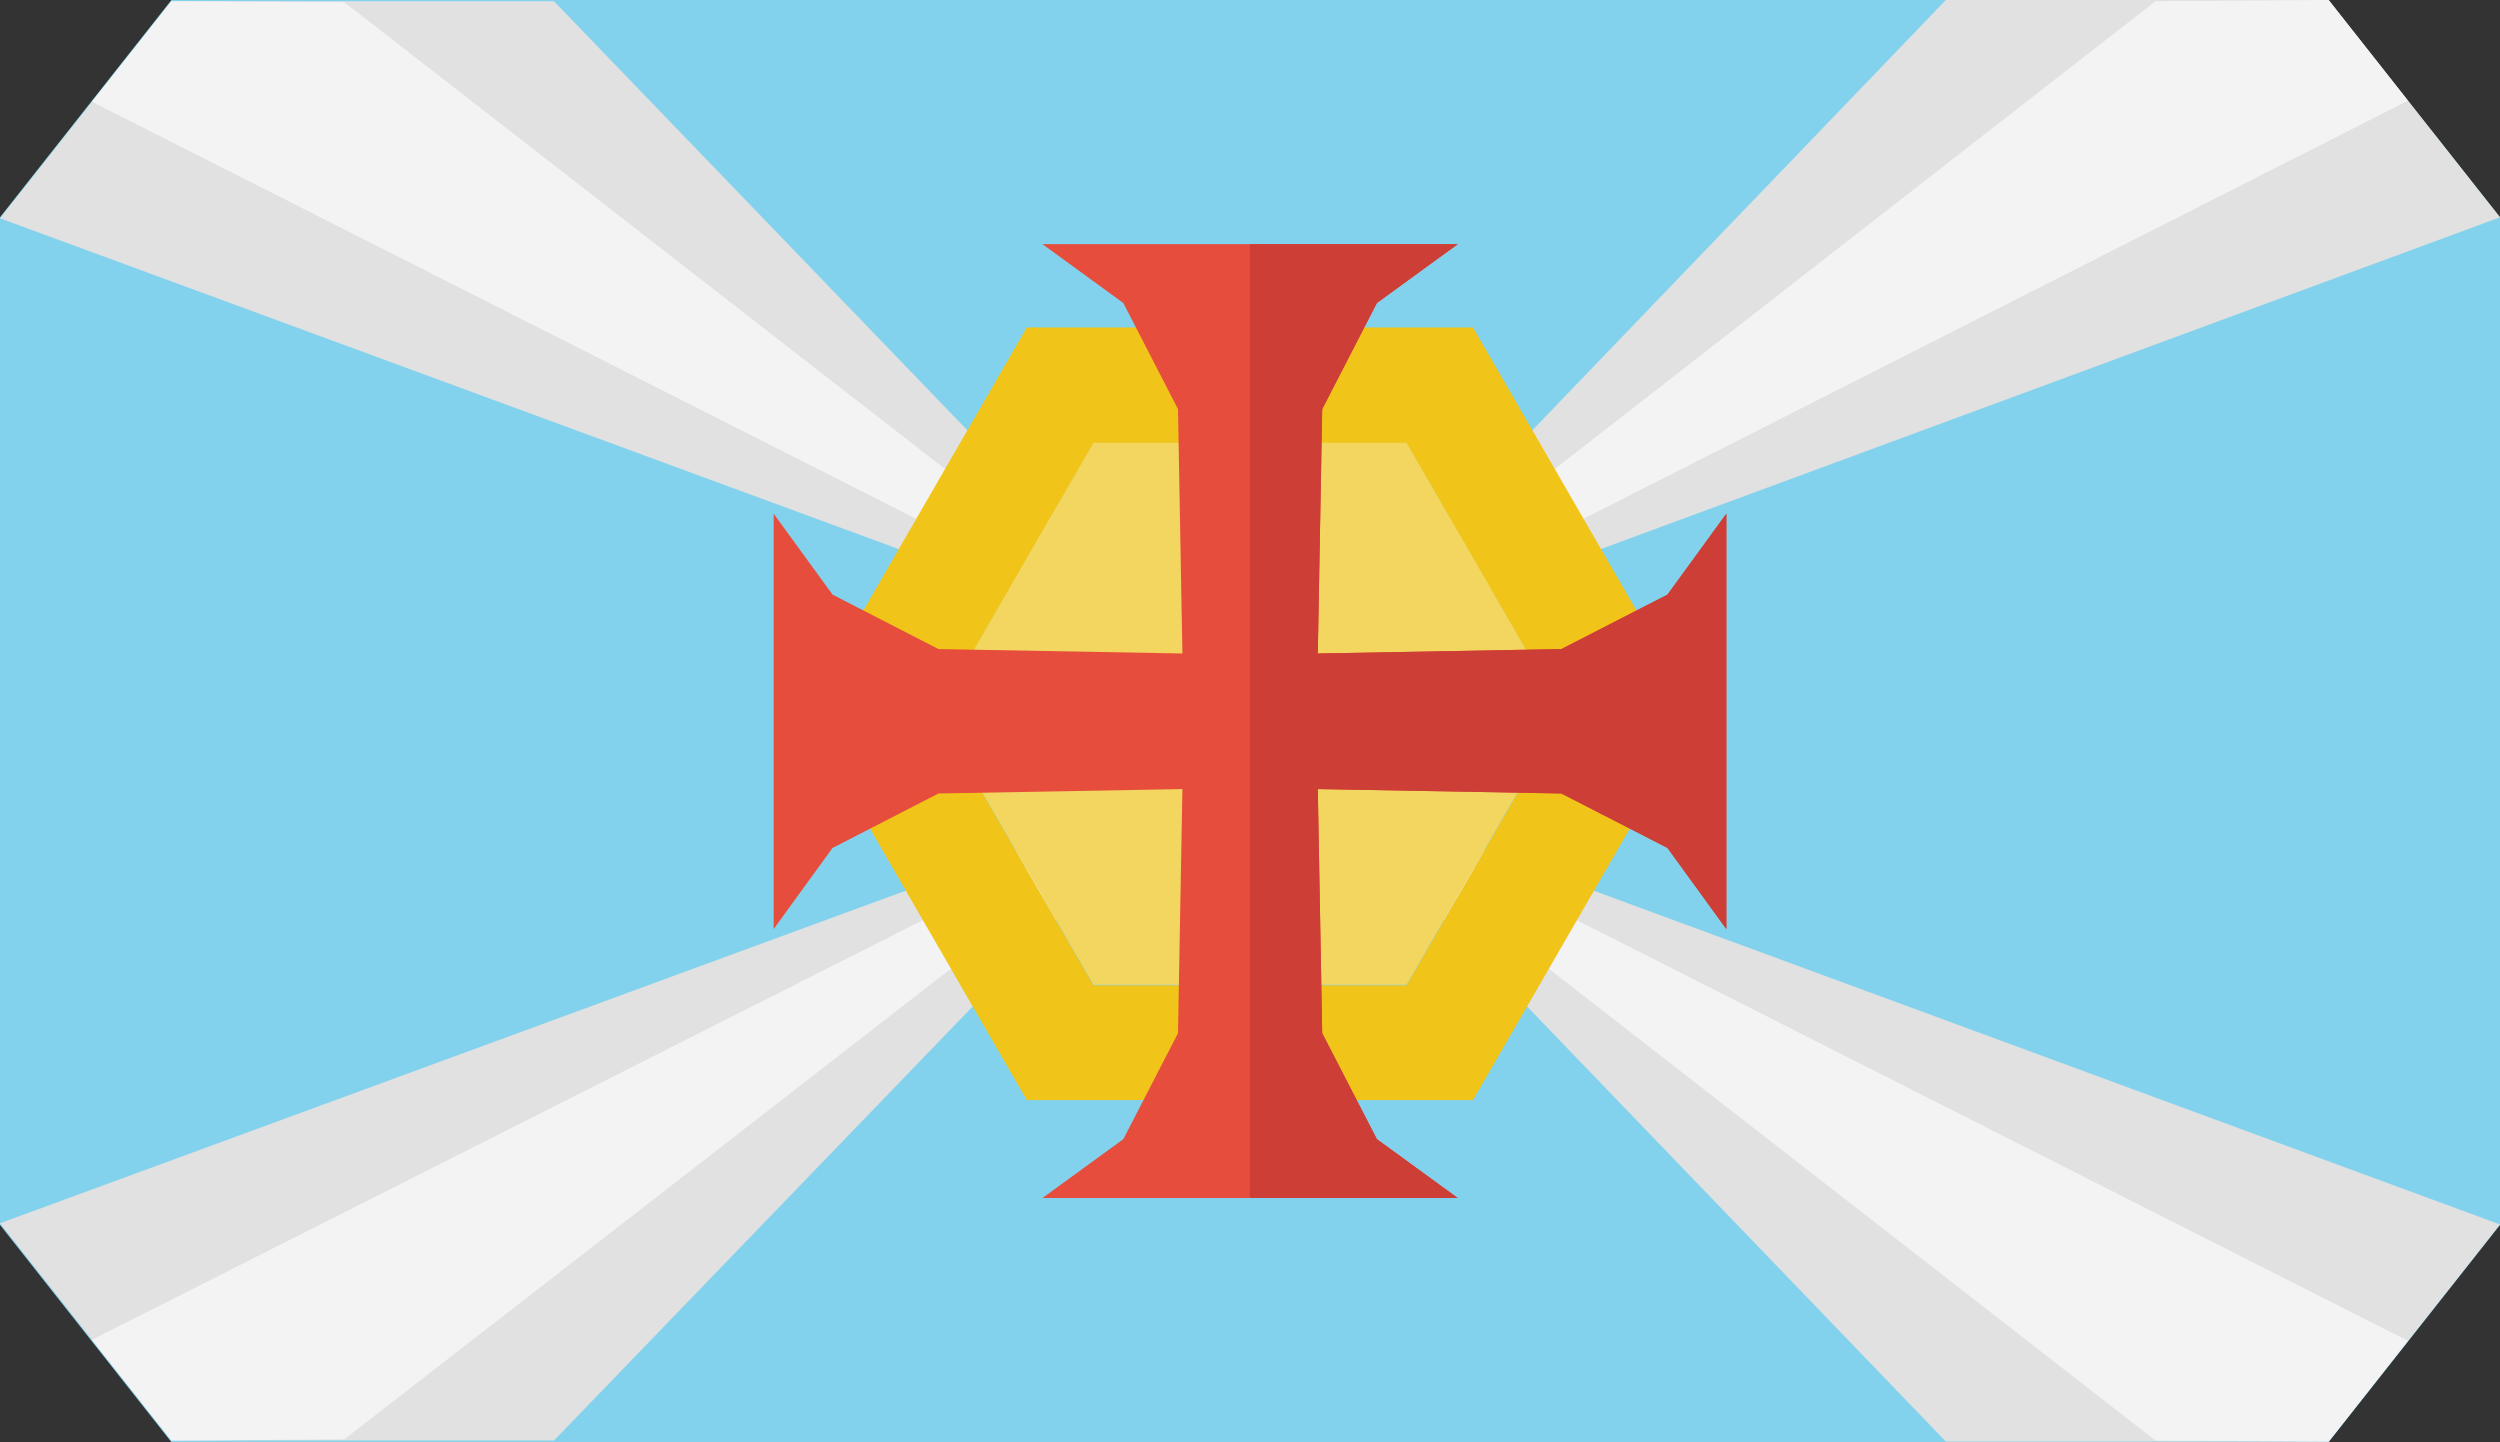 <svg id="Layer_1" data-name="Layer 1" xmlns="http://www.w3.org/2000/svg" viewBox="0 0 124.83 72.01">
  <rect x="0" y="0" width="124.83" height="72.01" fill="#333333" stroke="none"/>
  <defs>
    <style>
      .cls-1 {
        fill: #83d2ed;
      }

      .cls-2 {
        fill: #e0e1e0;
      }

      .cls-3 {
        fill: #f3f3f3;
      }

      .cls-4 {
        fill: #f0c419;
      }

      .cls-5 {
        fill: #f2d65f;
      }

      .cls-6 {
        fill: #e64d3c;
      }

      .cls-7 {
        fill: #cc3e36;
      }
    </style>
  </defs>
  <title>oath</title>
  <g>
    <polygon class="cls-1" points="116.27 0 81.98 0 42.84 0 8.56 0 0 10.85 0 36.01 0 61.16 8.56 72.01 42.84 72.01 81.98 72.01 116.27 72.01 124.83 61.16 124.83 36.01 124.83 10.85 116.27 0"/>
    <polygon class="cls-2" points="65.8 32.63 97.16 0 116.27 0 124.83 10.85 65.8 32.63"/>
    <polygon class="cls-3" points="65.8 32.63 107.63 0.06 116.27 0 120.23 5.03 65.8 32.63"/>
    <polygon class="cls-2" points="59.04 32.63 27.66 0.06 8.56 0.06 0 10.9 59.04 32.63"/>
    <polygon class="cls-3" points="59.04 32.63 17.19 0.11 8.56 0.06 4.59 5.08 59.04 32.63"/>
    <polygon class="cls-2" points="65.8 39.4 97.16 71.98 116.27 71.98 124.83 61.14 65.8 39.4"/>
    <polygon class="cls-3" points="65.8 39.4 107.63 71.93 116.27 71.98 120.23 66.95 65.8 39.4"/>
    <polygon class="cls-2" points="59.04 39.4 27.66 71.93 8.56 71.93 0 61.08 59.04 39.4"/>
    <polygon class="cls-3" points="59.04 39.4 17.19 71.87 8.56 71.93 4.59 66.9 59.04 39.4"/>
    <g>
      <path class="cls-4" d="M317.21,377.15H294.93l-11.14,19.29,11.14,19.29h22.28l11.14-19.29ZM313.89,410H298.26l-7.81-13.53,7.81-13.53h15.63l7.81,13.53Z" transform="translate(-243.66 -360.8)"/>
      <polygon class="cls-5" points="70.23 22.11 54.6 22.11 46.78 35.64 54.6 49.17 70.23 49.17 78.04 35.64 70.23 22.11"/>
    </g>
    <g>
      <polygon class="cls-6" points="83.26 29.69 77.96 32.41 65.8 32.63 66.02 20.43 68.75 15.13 72.79 12.19 69.33 12.19 62.42 12.19 55.51 12.19 52.05 12.19 56.09 15.13 58.82 20.43 59.04 32.63 59.04 32.63 59.04 32.63 46.86 32.41 41.57 29.69 38.63 25.65 38.63 29.11 38.63 36.02 38.63 42.93 38.63 46.39 41.57 42.34 46.86 39.62 59.04 39.4 58.82 51.59 56.09 56.88 52.05 59.82 55.51 59.82 62.42 59.82 69.33 59.82 72.79 59.82 68.75 56.88 66.02 51.59 65.8 39.4 77.96 39.62 83.26 42.34 86.2 46.39 86.2 42.93 86.2 36.02 86.2 29.11 86.2 25.65 83.26 29.69"/>
      <polygon class="cls-7" points="83.26 29.69 77.96 32.41 65.8 32.63 66.02 20.43 68.75 15.13 72.79 12.19 69.33 12.19 62.42 12.19 62.41 12.19 62.41 59.82 62.42 59.82 69.33 59.82 72.79 59.82 68.75 56.88 66.02 51.59 65.8 39.4 77.96 39.62 83.26 42.34 86.2 46.39 86.2 42.93 86.2 36.02 86.2 29.11 86.2 25.65 83.26 29.69"/>
    </g>
  </g>
</svg>
